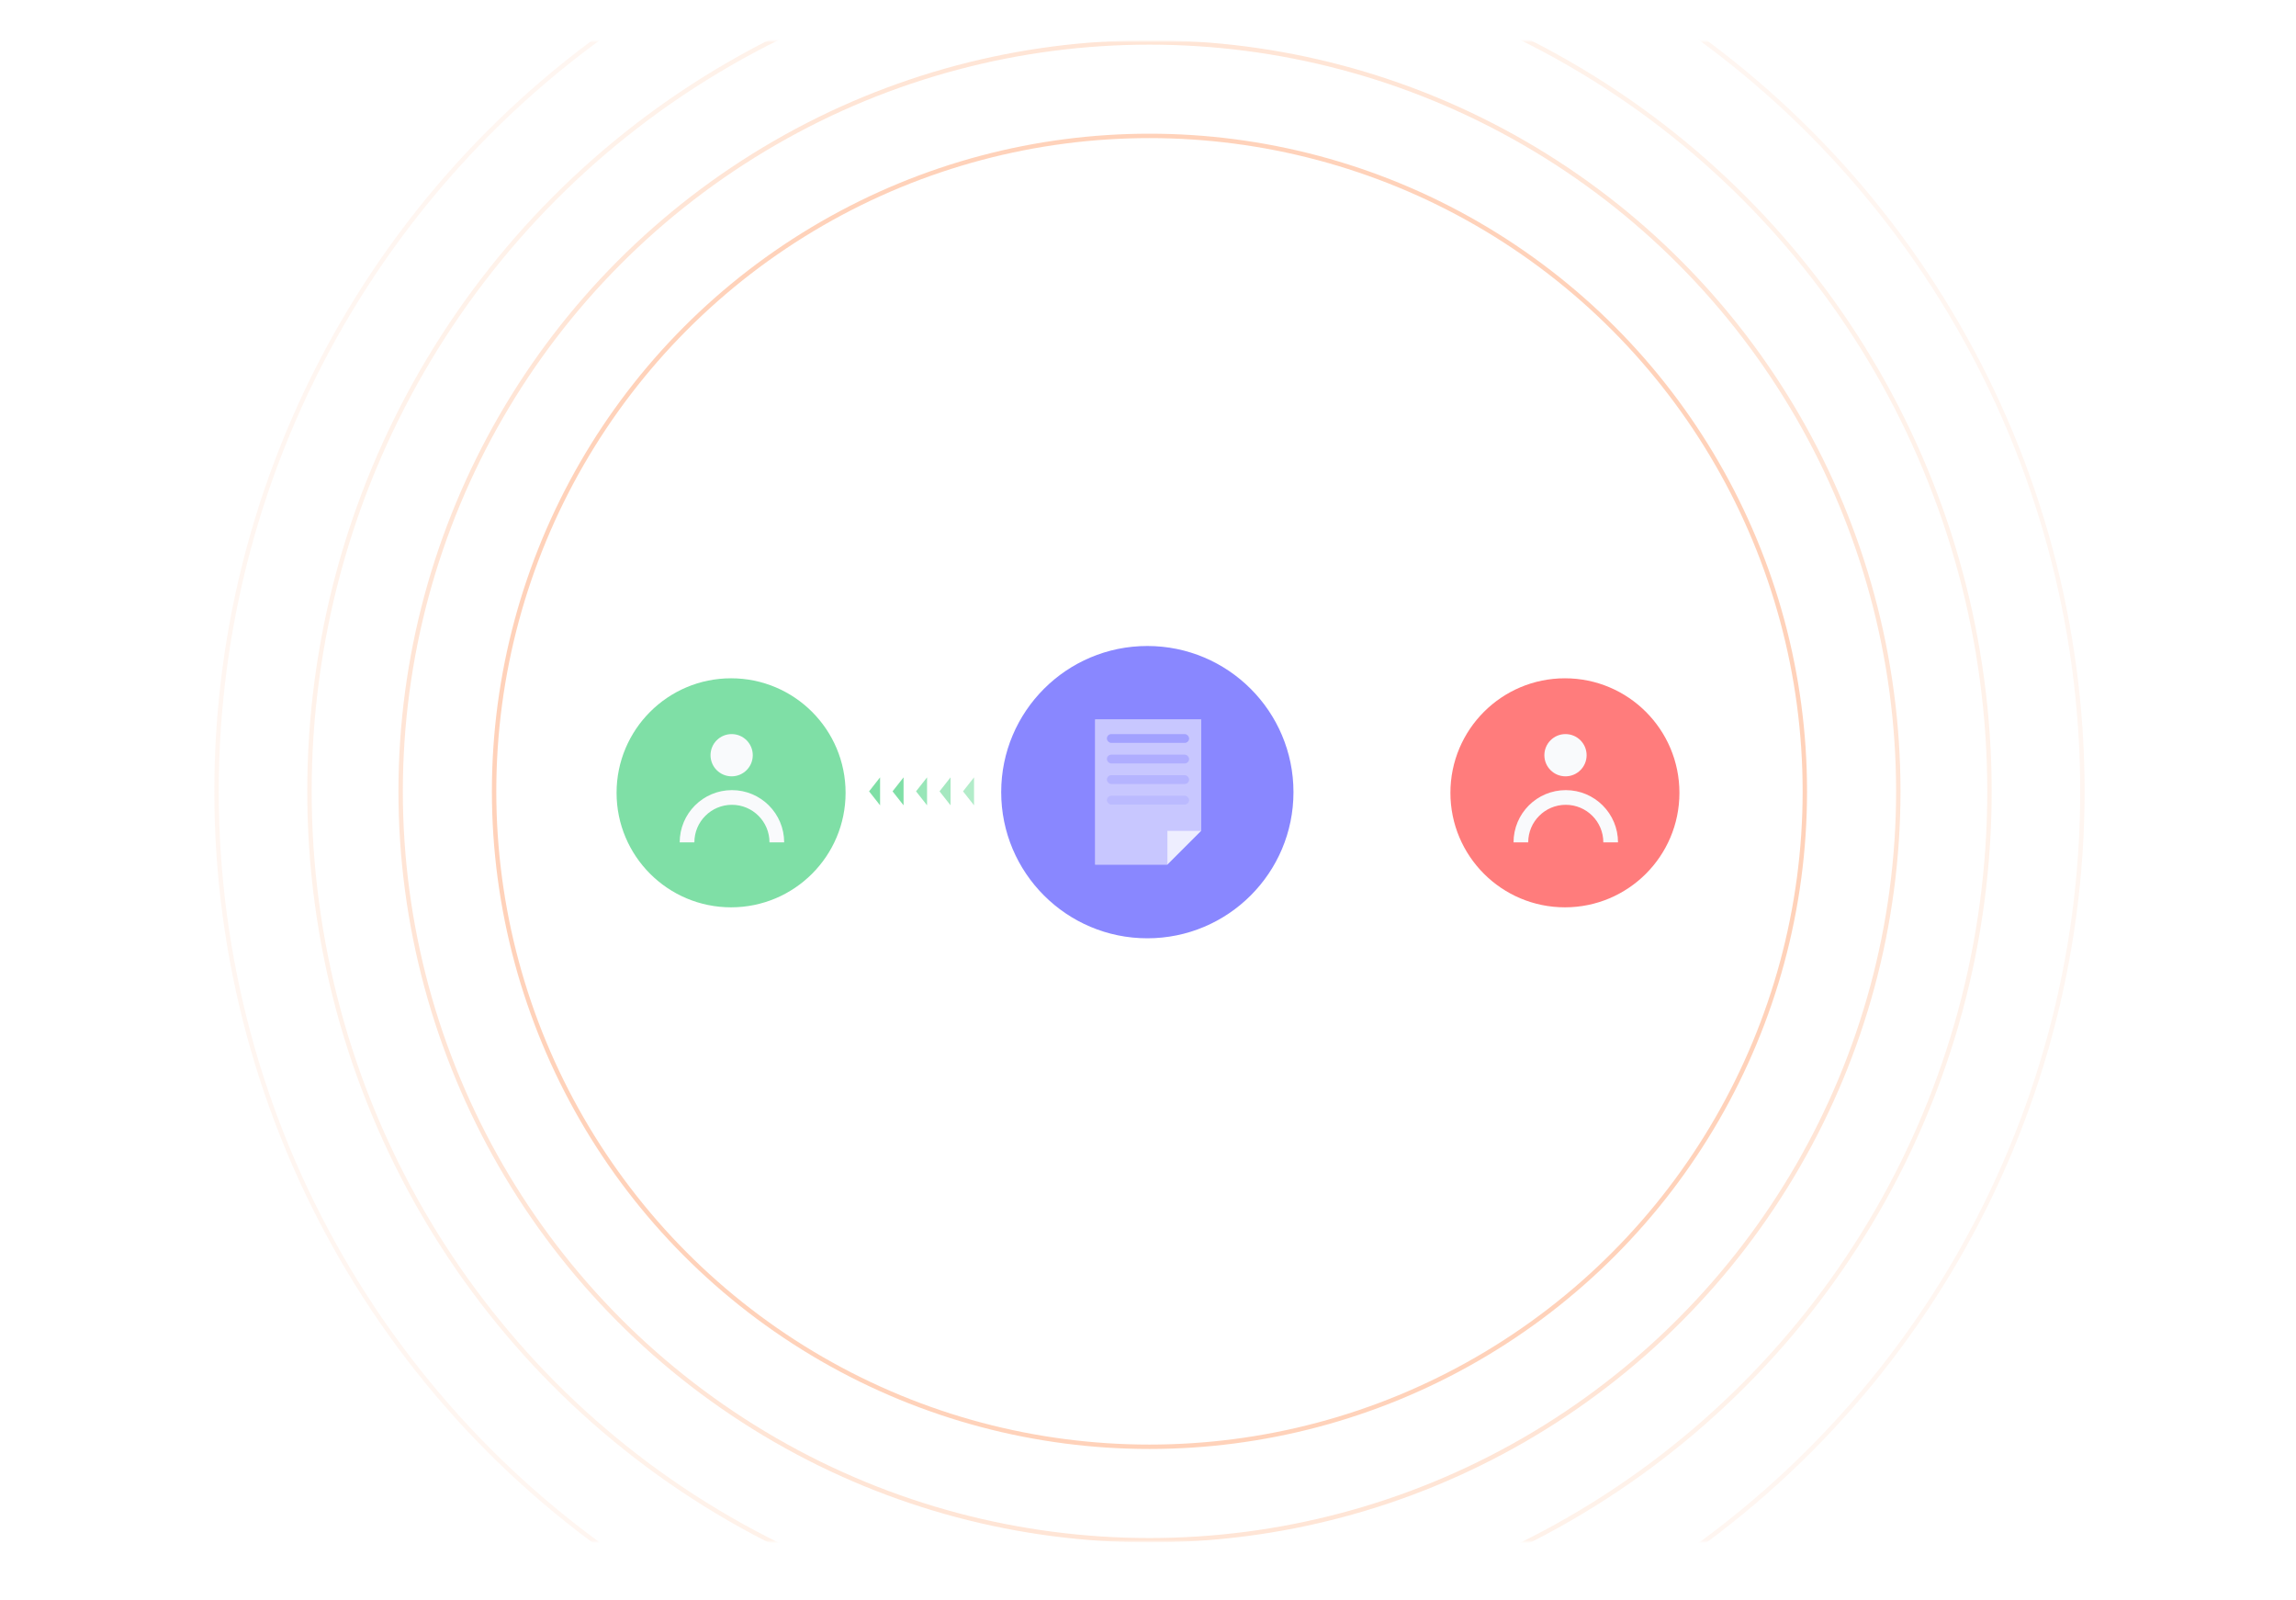<svg fill="none" height="545" viewBox="0 0 782 545" width="782" xmlns="http://www.w3.org/2000/svg" xmlns:xlink="http://www.w3.org/1999/xlink"><filter id="a" color-interpolation-filters="sRGB" filterUnits="userSpaceOnUse" height="545" width="782" x="0" y="0"><feFlood flood-opacity="0" result="BackgroundImageFix"/><feColorMatrix in="SourceAlpha" type="matrix" values="0 0 0 0 0 0 0 0 0 0 0 0 0 0 0 0 0 0 127 0"/><feOffset dy="3"/><feGaussianBlur stdDeviation="8.5"/><feColorMatrix type="matrix" values="0 0 0 0 0 0 0 0 0 0 0 0 0 0 0 0 0 0 0.1 0"/><feBlend in2="BackgroundImageFix" mode="normal" result="effect1_dropShadow"/><feBlend in="SourceGraphic" in2="effect1_dropShadow" mode="normal" result="shape"/></filter><mask id="b" height="511" maskUnits="userSpaceOnUse" width="748" x="17" y="14"><rect fill="#fff" height="511" rx="6" width="748" x="17" y="14"/></mask><g filter="url(#a)"><rect fill="#fff" height="511" rx="6" width="748" x="17" y="14"/></g><g mask="url(#b)" stroke="#ffa776" stroke-width="1.5"><circle cx="391.5" cy="269.5" opacity=".5" r="223.216"/><circle cx="391.5" cy="269.5" opacity=".3" r="255.045"/><circle cx="391.5" cy="269.5" opacity=".15" r="286.098"/><circle cx="391.5" cy="269.5" opacity=".1" r="317.75"/></g><g fill="#7fdfa6"><path d="m328 269.5 3.75-4.763v9.526z" opacity=".6"/><path d="m320 269.5 3.75-4.763v9.526z" opacity=".7"/><path d="m312 269.5 3.75-4.763v9.526z" opacity=".8"/><path d="m304 269.5 3.75-4.763v9.526z"/><path d="m296 269.5 3.75-4.763v9.526z"/><circle cx="249" cy="270" r="39"/></g><path d="m264.581 286.877c0-8.445-6.846-15.291-15.291-15.291-8.444 0-15.29 6.846-15.29 15.291" stroke="#f9fafc" stroke-width="5"/><circle cx="249.195" cy="257.195" fill="#f9fafc" r="7.195"/><circle cx="533" cy="270" fill="#ff7c7c" r="39"/><path d="m548.581 286.877c0-8.445-6.846-15.291-15.291-15.291-8.444 0-15.29 6.846-15.29 15.291" stroke="#f9fafc" stroke-width="5"/><circle cx="533.195" cy="257.195" fill="#f9fafc" r="7.195"/><circle cx="390.773" cy="269.773" fill="#8987ff" r="49.773"/><path d="m409.094 245v37.953l-9.434 2.051-2.051 9.434h-24.609v-49.438z" fill="#bfbeff"/><path d="m409.094 245v37.953l-9.434 2.051-2.051 9.434h-24.609v-49.438z" fill="#c8c7ff"/><path d="m397.609 282.953v11.485l11.485-11.485z" fill="#eef"/><rect fill="#8987ff" fill-opacity=".6" height="3" rx="1.5" width="28" x="377" y="250"/><rect fill="#8987ff" fill-opacity=".4" height="3" rx="1.5" width="28" x="377" y="257"/><rect fill="#8987ff" height="3" opacity=".3" rx="1.5" width="28" x="377" y="264"/><rect fill="#8987ff" height="3" opacity=".2" rx="1.5" width="28" x="377" y="271"/></svg>